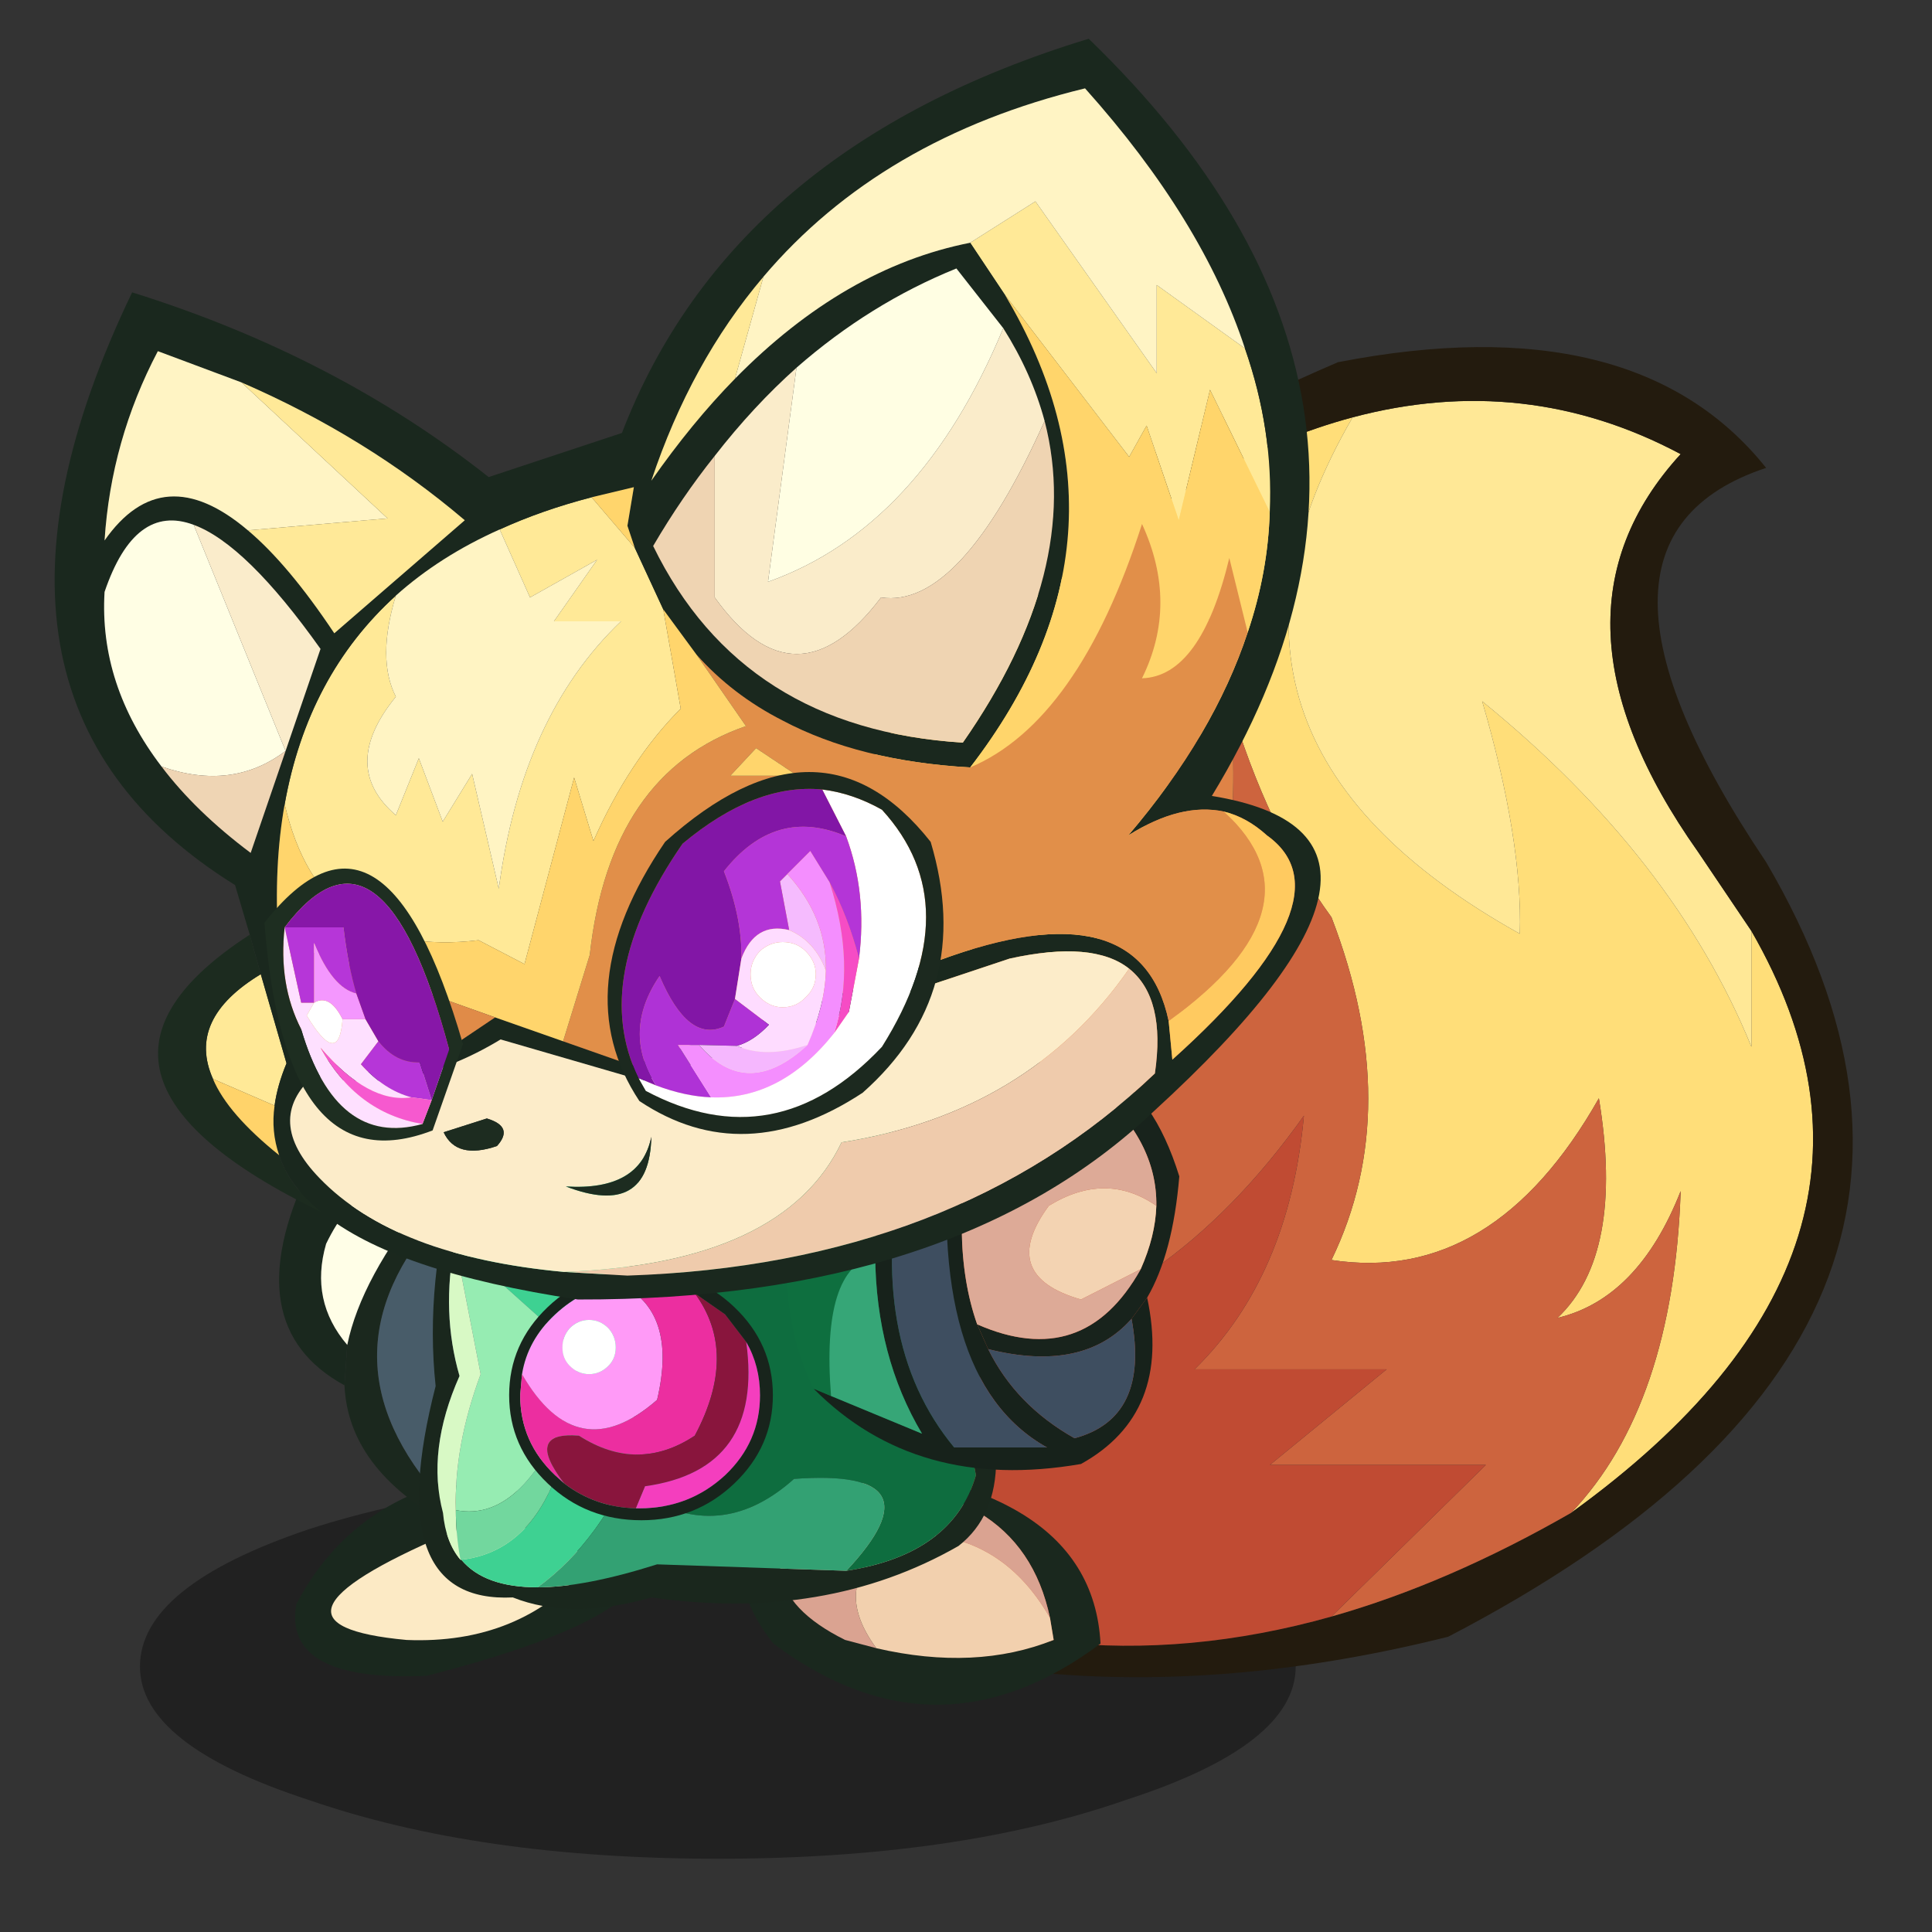 <svg xmlns:ffdec="https://www.free-decompiler.com/flash" xmlns:xlink="http://www.w3.org/1999/xlink" ffdec:objectType="frame" height="90" width="90" xmlns="http://www.w3.org/2000/svg"><rect width="100%" height="100%" fill="#333333" stroke="none"/><use ffdec:characterId="22" height="197.15" transform="translate(-1.203 1.805) scale(.43)" width="241.5" xlink:href="#a"/><defs><g id="a" transform="translate(2.8 -4.2)"><use ffdec:characterId="1" height="9.8" transform="matrix(2.256 0 0 4.249 15.16 159.728)" width="55.5" xlink:href="#b"/><use ffdec:characterId="6" height="78.85" transform="translate(72.467 24.709) scale(1.991)" width="76.4" xlink:href="#c"/><use ffdec:characterId="8" height="13.2" transform="translate(80.2 158.35) scale(1.991)" width="19.6" xlink:href="#d"/><use ffdec:characterId="10" height="11.2" transform="translate(32 159.35) scale(1.991)" width="19.05" xlink:href="#e"/><use ffdec:characterId="12" height="20.55" transform="translate(30.25 124.2) scale(1.991)" width="15.7" xlink:href="#f"/><use ffdec:characterId="14" height="27.3" transform="translate(45.4 119.9) scale(1.991)" width="31.4" xlink:href="#g"/><use ffdec:characterId="16" height="22.3" transform="translate(85.25 114.9) scale(1.991)" width="21.35" xlink:href="#h"/><use ffdec:characterId="21" height="68.6" transform="translate(5.95 4.2) scale(1.991)" width="68.85" xlink:href="#i"/></g><g id="j" fill-rule="evenodd"><path d="M35.3 3.8q-10.1 17.4 9.1 28.1.15-5.1-2.05-12.65Q52.8 27.75 57 38.05v-6.3Q67 49.1 47.2 63.4q5.55-5.85 5.95-17.5-2.3 5.85-6.7 6.9 3.65-3.45 2.25-11.95-5.75 10.15-14.55 8.8 4-8.25 0-18.65-3.5-4.8-5.55-11.75-.9-3.15-1.55-6.75l-6.9 12.15v-8.2l-9.9 4.4q3.5-4.4 9-8.15Q27.6 5.85 35.3 3.8" fill="#ffde79"/><path d="M57 31.75v6.3q-4.2-10.3-14.65-18.8 2.2 7.55 2.05 12.65-19.2-10.7-9.1-28.1 9.4-2.5 17.85 2-8.1 8.85.95 21.65l2.9 4.3" fill="#ffe896"/><path d="m57 31.75-2.9-4.3q-9.05-12.8-.95-21.65-8.45-4.5-17.85-2-7.7 2.05-16.05 8.9-5.5 3.75-9 8.15-5.6 7.1-5.95 15.9-.1 3.4.55 7.1l.7 4.75q.8 6.8.2 12.35l-.9 4.9q13.85 7.55 29.3 3.2 6.35-1.8 13.05-5.65Q67 49.1 57 31.75m.8-3.75q14.9 25.4-17.3 42.15Q17.9 75.8 0 66.95q6.15-7.8 2.05-23.3Q-1.3 16.15 34.5.8q16.2-3.15 23.3 5.75-11.8 3.9 0 21.45" fill="#231b0e"/><path d="m10.25 20.85 9.9-4.4v8.2l6.9-12.15q.65 3.6 1.55 6.75-5.3 5.6-8.45 17.7l-2.8-7.25-8 8.95V28.2L4.3 36.75q.35-8.8 5.95-15.9" fill="#ffcd61"/><path d="M28.6 19.25Q30.65 26.2 34.15 31q4 10.4 0 18.65 8.8 1.35 14.55-8.8 1.4 8.5-2.25 11.95 4.4-1.05 6.7-6.9-.4 11.65-5.95 17.5-6.7 3.85-13.05 5.65l8.4-8.25H30.8l6.35-5.2H26.7q5.15-5.05 5.95-13.8-7.5 10.55-17.9 12.5l-2.05-4.65-6.95 11.3q.6-5.55-.2-12.35l3.25 3.25 4.25-11.9L15.9 47q14.55-9.5 12.7-27.75" fill="#cd643e"/><path d="m4.3 36.75 5.05-8.55v10.45l8-8.95 2.8 7.25q3.15-12.1 8.45-17.7Q30.45 37.5 15.9 47l-2.85-7.05-4.25 11.9-3.25-3.25-.7-4.75q-.65-3.7-.55-7.1" fill="#df8346"/><path d="M34.15 69.05q-15.45 4.35-29.3-3.2l.9-4.9 6.95-11.3 2.05 4.65q10.4-1.95 17.9-12.5-.8 8.75-5.95 13.8h10.45l-6.35 5.2h11.75l-8.4 8.25" fill="#c04b33"/></g><g id="k" fill-rule="evenodd"><path d="M2.9 0q16.2.55 16.7 9.9-8.9 6.65-17.8 0Q-2.25 4.8 2.9 0m13.95 8.5Q15.2.65 4.55 1.2-.75 6.5 5.7 9.7l1.7.45q5.4 1.25 9.65-.45l-.2-1.2" fill="#1a281e"/><path d="M7.4 10.15 5.7 9.7Q-.75 6.5 4.55 1.2 15.2.65 16.85 8.5q-2.75-4.8-8-4.55-4.25 2.4-1.45 6.2" fill="#daa391"/><path d="M7.4 10.15q-2.8-3.8 1.45-6.2 5.25-.25 8 4.55l.2 1.2q-4.25 1.7-9.65.45" fill="#f2d0ae"/></g><g id="l" fill-rule="evenodd"><path d="M7.15 11.15q-7.85.35-7.1-3.9Q3.7.3 12.55 0q15.3 5.85-5.4 11.15M6.05 9.2q6.15.25 9.85-4-1.5-3.05-7.65-1.75-11.4 4.9-2.2 5.75" fill="#1a281e"/><path d="M6.05 9.2q-9.2-.85 2.2-5.75 6.15-1.3 7.65 1.75-3.7 4.25-9.85 4" fill="#fceac5"/></g><g id="m" fill-rule="evenodd"><path d="m9.2 1.3 6.5 1.3-.1 1.5-5.85-1.5q-7.9 7.85-1.7 15.7l6.65.6-.1 1.65H9.2q-5.45-3-5.65-7.55l.15-2.2q.75-3.65 4.4-8.15L9.2 1.3" fill="#1b281e"/><path d="m14.7 18.9-6.65-.6q-6.2-7.85 1.7-15.7l5.85 1.5-.9 14.8" fill="#485c69"/><path d="M9.2 1.3 8.1 2.65Q4.7.85 2.55 5.3q-.9 3.1 1.15 5.5L3.55 13Q-2.4 9.75 1.6 1.3q4.1-2.6 7.6 0" fill="#1a281e"/><path d="M8.1 2.65q-3.65 4.5-4.4 8.15-2.05-2.4-1.15-5.5Q4.7.85 8.1 2.65" fill="#fffee7"/></g><g id="n" fill-rule="evenodd"><path d="M26.45.15 27.6 0l3.8 19.2q0 3.1-2.05 4.7-7.25 4.15-16.7 2.8-4.4 1.25-7.55 0-7.25.35-4.2-11.5Q.3 9.6 2.05 3.4l1.15-.15q-.85 2.05-1.25 4.1-.75 3.85.25 7.3-1.8 4.05-.9 7.45.15 1.6.95 2.55h.05q1.25 1.5 4.15 1.5 2.55 0 6.5-1.25l10.3.35q5.8-.9 7.05-5.2L26.45.15" fill="#1a271d"/><path d="M6.45 26.15q-2.9 0-4.15-1.5 5.2-.6 6.15-9.05l.2-2.25-6.7-6q.4-2.05 1.25-4.1L12.45 2q-2.1 7.2-.5 16.6-2 5-5.5 7.55" fill="#3ed192"/><path d="M2 21.95q-.1-3.5 1.35-7.4l-1.4-7.2 6.7 6-.2 2.25Q5.8 22.7 2 21.95" fill="#96ecb2"/><path d="M2.25 24.65q-.8-.95-.95-2.55-.9-3.4.9-7.45-1-3.45-.25-7.3l1.4 7.2Q1.9 18.45 2 21.95q0 1.35.25 2.7" fill="#d8f9c5"/><path d="m26.45.15 3.85 19.9q-1.25 4.3-7.05 5.2 5.25-5.6-2.85-5-3.8 3.4-7.95 1.05l-.5-2.7q-1.6-9.4.5-16.6l14-1.85" fill="#0e6d3f"/><path d="m23.25 25.25-10.3-.35Q9 26.15 6.45 26.15q3.5-2.55 5.5-7.55l.5 2.7q4.15 2.35 7.95-1.05 8.1-.6 2.85 5" fill="#33a173"/><path d="M2.3 24.65h-.05Q2 23.3 2 21.95q3.8.75 6.45-6.35-.95 8.45-6.15 9.05" fill="#72d79e"/><path d="M8.2 12.05q-.4.45-.4 1.05 0 .6.4 1 .45.45 1.05.45.6 0 1.05-.45.4-.4.4-1t-.4-1.05q-.45-.45-1.05-.45-.6 0-1.05.45m-2.6 2.5q.3-1.85 1.8-3.25t3.45-1.7q3.25 1.5 2.1 6.35-4.35 3.8-7.35-1.4" fill="#ff9af7"/><path d="M8.2 12.05q.45-.45 1.05-.45.6 0 1.05.45.4.45.4 1.05 0 .6-.4 1-.45.45-1.05.45-.6 0-1.05-.45-.4-.4-.4-1t.4-1.05" fill="#fff"/><path d="M10.85 9.6q-1.95.3-3.45 1.7-1.5 1.4-1.8 3.25l-.1 1.15q0 2.55 1.9 4.35l.5.45q1.7 1.3 3.9 1.35h.2q2.7 0 4.65-1.8 1.9-1.8 1.9-4.35 0-1.6-.75-2.9l-1.15-1.5L15 10.15q-1.35-.65-3-.65l-1.15.1m1.25-.7q2.95 0 5.05 2 2.1 2 2.1 4.8t-2.1 4.8q-2.1 2-5.05 2-3 0-5.1-2-2.1-2-2.1-4.8T7 10.9q2.1-2 5.1-2" fill="#18241c"/><path d="M10.85 9.6 12 9.5q1.65 0 3 .65 2.4 3.25 0 7.75-3.1 2.05-6.3 0-3-.25-.8 2.6l-.5-.45q-1.9-1.8-1.9-4.35l.1-1.15q3 5.2 7.35 1.4 1.15-4.85-2.1-6.35" fill="#ec2ea0"/><path d="m15 10.15 1.65 1.15 1.15 1.5q.95 6.95-5.5 7.85l-.5 1.2q-2.2-.05-3.9-1.35-2.2-2.85.8-2.6 3.2 2.05 6.3 0 2.4-4.5 0-7.75" fill="#89153d"/><path d="M17.8 12.8q.75 1.3.75 2.9 0 2.55-1.9 4.35-1.95 1.8-4.65 1.8h-.2l.5-1.2q6.45-.9 5.5-7.85" fill="#f43ebe"/></g><g id="o" fill-rule="evenodd"><path d="m18.75 14.05.85-1.15q1.35 6.3-3.6 9.05-8.95 1.55-14.55-4.1l.95.4 4.95 2.05q-2.5-4.2-2.55-9.7 0-3.1.7-6.6l5.1-2.85-.4 1.75q-1.45 6.9.15 11.45l.6 1.35q1.5 3.05 4.7 4.85 4.1-1.1 3.1-6.5M8.95 3.2 6.3 5.3q-2 9.95 2.8 15.75h5.05Q7.45 17.3 8.95 3.2" fill="#17221b"/><path d="m19.6 12.9-.85 1.15q-2.6 2.95-7.8 1.65l-.6-1.35q5.8 2.55 8.9-3 .8-1.8.85-3.45.05-3.55-3.35-6.45-3.4-1.2-6.55 1.45l.4-1.75Q18.55-2.7 21.35 6.3q-.35 4.2-1.75 6.6" fill="#18231c"/><path d="M19.25 11.35 16 13q-4.55-1.3-1.75-5.1 3.1-1.9 5.85 0-.05 1.65-.85 3.45" fill="#f3d3b2"/><path d="M10.35 14.35Q8.75 9.8 10.2 2.9q3.15-2.65 6.55-1.45 3.4 2.9 3.35 6.45-2.75-1.9-5.85 0-2.8 3.8 1.75 5.1l3.25-1.65q-3.1 5.55-8.9 3" fill="#ddaa97"/><path d="M18.75 14.05q1 5.4-3.1 6.5-3.2-1.8-4.7-4.85 5.2 1.3 7.8-1.65M8.95 3.2q-1.5 14.1 5.2 17.85H9.1Q4.3 15.25 6.3 5.3l2.65-2.1" fill="#3e4e60"/><path d="M5.5 4q-.7 3.5-.7 6.6-2.95.7-2.4 7.65l-.95-.4q-2.3-4.7-1-11L5.5 4" fill="#0e6f3f"/><path d="M4.8 10.6q.05 5.5 2.55 9.7L2.4 18.25q-.55-6.95 2.4-7.65" fill="#36a677"/></g><g id="p" fill-rule="evenodd"><path d="m51.7 13.95-1.9-2.85 3.55-2.25 6.6 9.35v-4.8l4.8 3.45q1.55 4.45 1.35 8.9l-3.25-6.65-1.7 7.1-1.75-5.15-.95 1.7-6.75-8.8M31.55 27.7l1.55 3.35.95 5.4q-2.8 2.8-4.75 7.2l-1.05-3.45-2.7 10.15-2.5-1.3q-8.6 1.05-10.55-7.4 1.25-7 6.05-11.35-1.05 3.45 0 5.5-3.1 3.8 0 6.45l1.25-3.1 1.3 3.45 1.6-2.6 1.45 6.25q1.25-9.4 6.65-14.55h-3.65l2.35-3.35-3.65 2.05-1.65-3.7q2.3-1.05 5-1.75l2.35 2.75M11.2 50.9l1.4 4.85q-.5 1.2-.65 2.3L8.6 56.6q-1.45-3.25 2.6-5.7" fill="#ffe997"/><path d="m49.8 11.1 1.9 2.85q7.8 13.1-1.9 25.7-6.05-.35-10.2-2.55-2.75-1.4-4.7-3.6l-1.8-2.45-1.55-3.35-.4-1.2.35-2.1-2.3.55q-2.7.7-5 1.75-3.25 1.45-5.65 3.6-4.8 4.35-6.05 11.35-.6 3.35-.35 7.4.9 10 9.05 6.05l2.75-1.85 3.7 1.3 3.7 1.3 16.75-5.7q10.95-4.05 12.5 3.3l.2 2.1q9.85-8.85 5.15-12.2-1.1-1-2.35-1.3-2.35-.5-5.2 1.3 4.65-5.45 6.5-11.05 1.1-3.25 1.2-6.55.2-4.45-1.35-8.9-2.3-7-8.7-14.15-11.1 2.7-17.5 10.25-3.95 4.65-6.1 11.1 2.2-3.15 4.55-5.55 5.95-6.05 12.8-7.4m1.8 4.65-2.55-3.25q-4.7 1.9-8.7 5.4Q38 20 35.9 22.7q-1.8 2.25-3.35 4.9 4.85 9.95 16.85 10.7 6.55-9.4 4.45-17.5-.7-2.6-2.25-5.05M7.55 26.45q-3.2-1.2-4.85 3.65-.3 5.05 3.1 9.5 1.85 2.45 4.85 4.7l1.9-5.55 1.9-5.55q-4.05-5.7-6.9-6.75m50.9 24.15q-1.95-1.55-6.5-.55L32 56.7l-7.75-2.25q-5.2 3.15-10.15 1.95-2.75 2.45.3 5.6 4.1 4.25 13.3 5.1l3.45.2q17.8-.6 28.7-11 .6-4.1-1.4-5.7M10.6 48.75l-.8-2.7Q-6.45 35.95 4.2 13.8q11.05 3.45 19.4 10.05l7.25-2.4Q36.85 5.9 56.25 0q20 19.35 6.7 41.2 13.25 2.15-3.15 17.15-10.85 10.3-31.35 10.25-10-1.5-13.95-4.75-1.75-1.4-2.3-3.1-.45-1.3-.25-2.7.15-1.1.65-2.3l-1.4-4.85-.6-2.15m-.1-22q2.2 1.85 4.7 5.6l7.1-6.15q-5.35-4.55-12.15-7.5L5.6 17q-2.55 4.85-2.9 10.3 3.15-4.5 7.8-.55" fill="#1a281e"/><path d="M40.35 17.9q4-3.5 8.7-5.4l2.55 3.25q-4.5 10.85-12.8 13.8l1.55-11.65" fill="#fffee3"/><path d="m64.75 16.85-4.8-3.45v4.8l-6.6-9.35-3.55 2.25q-6.85 1.35-12.8 7.4l1.55-5.55q6.4-7.55 17.5-10.25 6.4 7.15 8.7 14.15m-54.6 1.85 7.95 7.4-7.6.65q-4.65-3.95-7.8.55.35-5.45 2.9-10.3l4.55 1.7" fill="#fff4c4"/><path d="M5.8 39.6q-3.4-4.45-3.1-9.5 1.65-4.85 4.85-3.65l5 12.3q-2.9 2.2-6.75.85" fill="#fffee4"/><path d="m51.7 13.95 6.75 8.8.95-1.7 1.75 5.15 1.7-7.1 3.25 6.65q-.1 3.3-1.2 6.55l-1-4.05q-1.55 6.45-4.75 6.55 2-4.05 0-8.4-3.45 10.75-9.35 13.25 9.7-12.6 1.9-25.7" fill="#ffd56b"/><path d="M49.8 39.65q5.9-2.5 9.35-13.25 2 4.35 0 8.4 3.2-.1 4.75-6.55l1 4.05q-1.85 5.6-6.5 11.05 2.85-1.8 5.2-1.3 5.65 5.15-3 11.4-1.55-7.35-12.5-3.3l-16.75 5.7-3.7-1.3 1.45-4.7q1.1-9.9 8.5-12.45l-2.7-3.9q1.95 2.2 4.7 3.6 4.15 2.2 10.2 2.55M38.15 38.6l-1.4 1.5h3.65l-2.25-1.5" fill="#e18f49"/><path d="M40.35 17.9 38.8 29.55q8.3-2.95 12.8-13.8 1.55 2.45 2.25 5.05-4.6 10.25-8.9 9.6-4.65 6.15-9.05 0v-7.7q2.1-2.7 4.45-4.8" fill="#faecca"/><path d="m34.9 33.5 2.7 3.9q-7.4 2.55-8.5 12.45l-1.45 4.7-3.7-1.3-11.8-4.2q-.25-4.05.35-7.4 1.95 8.45 10.55 7.4l2.5 1.3 2.7-10.15 1.05 3.45q1.95-4.4 4.75-7.2l-.95-5.4 1.8 2.45m3.25 5.1 2.25 1.5h-3.65l1.4-1.5M29.2 24.95l2.3-.55-.35 2.1.4 1.2-2.35-2.75" fill="#ffd56c"/><path d="M60.6 53.45q8.65-6.25 3-11.4 1.25.3 2.35 1.3 4.7 3.35-5.15 12.2l-.2-2.1" fill="#ffca60"/><path d="M27.7 67.1q-9.2-.85-13.3-5.1-3.05-3.15-.3-5.6 4.95 1.2 10.15-1.95L32 56.7l19.95-6.65q4.55-1 6.5.55Q53 58.45 42.8 60.05q-3.15 6.6-15.1 7.05m4.75-7.35q-.6 2.95-4.65 2.7 4.55 1.75 4.65-2.7m-8.4.5q.95-1.05-.55-1.5l-2.35.75q.7 1.5 2.9.75" fill="#fcecc9"/><path d="M53.85 20.8q2.1 8.1-4.45 17.5-12-.75-16.85-10.7 1.55-2.65 3.35-4.9v7.7q4.4 6.15 9.05 0 4.3.65 8.9-9.6" fill="#efd4b2"/><path d="m24.2 26.7 1.65 3.7 3.65-2.05-2.35 3.35h3.65q-5.4 5.15-6.65 14.55L22.7 40l-1.6 2.6-1.3-3.45-1.25 3.1q-3.1-2.65 0-6.45-1.05-2.05 0-5.5 2.4-2.15 5.65-3.6" fill="#fff4c3"/><path d="M37 18.5q-2.35 2.4-4.55 5.55 2.15-6.45 6.1-11.1L37 18.5m-26.85.2q6.8 2.95 12.15 7.5l-7.1 6.15q-2.5-3.75-4.7-5.6l7.6-.65-7.95-7.4" fill="#ffe998"/><path d="M7.55 26.45q2.85 1.05 6.9 6.75l-1.9 5.55-5-12.3" fill="#faeccb"/><path d="m12.55 38.75-1.9 5.55q-3-2.25-4.85-4.7 3.85 1.35 6.75-.85" fill="#efd5b4"/><path d="M14.5 63.85q-15.55-7.55-3.9-15.1l.6 2.15q-4.05 2.45-2.6 5.7.8 1.9 3.6 4.15.55 1.7 2.3 3.1" fill="#1c2b1f"/><path d="m12.15 49.05 11.8 4.2-2.75 1.85q-8.15 3.95-9.05-6.05" fill="#e08b48"/><path d="M24.05 60.25q-2.2.75-2.9-.75l2.35-.75q1.5.45.55 1.5m8.4-.5q-.1 4.45-4.65 2.7 4.05.25 4.65-2.7" fill="#1d2c20"/><path d="M58.45 50.6q2 1.6 1.4 5.7-10.9 10.4-28.7 11l-3.45-.2q11.95-.45 15.1-7.05 10.2-1.6 15.65-9.45" fill="#efcbac"/><path d="M11.95 58.05q-.2 1.4.25 2.7-2.8-2.25-3.6-4.15l3.35 1.45" fill="#ffd36a"/><path d="m43.05 43.4-1.3-2.55q1.65.2 3.25 1.1 4.8 5.25 0 12.9-5.8 6.15-12.85 2.4l-.4-.7.95.4q1.6.6 3 .65 3.8.15 6.7-3.5l.8-1.15.55-2.9q.45-3.55-.7-6.65m-3.45 5.75q.75 0 1.25.5.55.55.55 1.25 0 .75-.55 1.25-.5.55-1.25.55-.7 0-1.25-.55-.5-.5-.5-1.25 0-.7.5-1.25.55-.5 1.25-.5" fill="#fff"/><path d="m41.75 40.85 1.3 2.55q-3.85-1.65-6.65 1.9 1 2.55.95 4.75l-.35 2.2-.6 1.5q-1.95.9-3.5-2.75-2.05 3-.2 5.95l-.95-.4q-2.65-5.45 2.4-12.75 3.95-3.3 7.6-2.95" fill="#8216a6"/><path d="m39.95 48.5-.5-2.65.4-.4q2.15 2.35 2.1 5.25-.6-1.6-2-2.2" fill="#f5bbfe"/><path d="M43.05 43.4q1.15 3.1.7 6.65-.6-2.3-1.6-4.15l-1.05-1.7-1.25 1.25-.4.4.5 2.65q-1.85-.45-2.6 1.55.05-2.2-.95-4.75 2.8-3.55 6.65-1.9" fill="#b435d7"/><path d="M39.95 48.5q1.4.6 2 2.2-.05 1.9-1 4.05-2.25.75-3.85.05.9-.25 1.75-1.15L37 52.25l.35-2.2q.75-2 2.6-1.55m-.35.65q-.7 0-1.25.5-.5.55-.5 1.25 0 .75.5 1.25.55.55 1.25.55.75 0 1.25-.55.55-.5.55-1.25 0-.7-.55-1.25-.5-.5-1.25-.5" fill="#fedcff"/><path d="M35.7 57.6q-1.4-.05-3-.65-1.85-2.95.2-5.95 1.55 3.65 3.5 2.75l.6-1.5 1.85 1.4q-.85.9-1.75 1.15l-2.05-.05H33.9l1.8 2.85" fill="#af32d6"/><path d="m43.75 50.05-.55 2.9-.8 1.15q1.2-3.7-.25-8.2 1 1.85 1.6 4.15" fill="#f64cc5"/><path d="M42.4 54.1q-2.9 3.65-6.7 3.5l-1.8-2.85h1.15q2.6 3.05 5.9 0 .95-2.15 1-4.05.05-2.9-2.1-5.25l1.25-1.25 1.05 1.7q1.45 4.5.25 8.2" fill="#f48efe"/><path d="m31.75 56.55.4.7Q39.2 61 45 54.85q4.8-7.65 0-12.9-1.6-.9-3.25-1.1-3.65-.35-7.6 2.95-5.05 7.3-2.4 12.75m.05 1.25q-4.05-6.1 1.4-14.1 8.45-7.6 14.45 0 2.45 8.2-3.7 13.65-6.45 4.25-12.15.45" fill="#1c291f"/><path d="M37.1 54.8q1.6.7 3.85-.05-3.3 3.05-5.9 0l2.05.05" fill="#f5b7fe"/><path d="m12.5 48.35.9 4.1h.7l-.4.7q1.75 2.9 1.95.2h1.25l.7 1.2-.95 1.25q1.25 1.4 2.75 1.8-2.35.35-4.95-2.7 1.95 3.55 5.55 4.15-4.7 1.3-6.6-5.15-1.25-2.45-.9-5.55" fill="#fee0ff"/><path d="M14.1 52.45q.85-.5 1.55.9-.2 2.7-1.95-.2l.4-.7" fill="#fff"/><path d="M16.4 51.95q-1.3-.3-2.3-2.75v3.25h-.7l-.9-4.1h3.2q.25 2.1.7 3.6m3 5.65q-1.5-.4-2.75-1.8l.95-1.25q.95 1.2 2.25 1.15l.65 2.05-1.1-.15" fill="#b636d8"/><path d="M12.5 48.35q-.35 3.1.9 5.55 1.9 6.45 6.6 5.15l.5-1.3.95-2.75q-3.65-13.65-8.95-6.65m9.7 6.35-1.65 4.7q-8.05 3.1-9.15-11.3 6.5-8.25 10.8 6.6" fill="#1e2e21"/><path d="M14.1 52.45V49.2q1 2.45 2.3 2.75l.5 1.4h-1.25q-.7-1.4-1.55-.9" fill="#f497fe"/><path d="M16.4 51.95q-.45-1.5-.7-3.6h-3.2q5.3-7 8.95 6.65l-.95 2.75-.65-2.05q-1.3.05-2.25-1.15l-.7-1.2-.5-1.4" fill="#8717a8"/><path d="M20 59.05q-3.6-.6-5.55-4.15 2.6 3.05 4.95 2.7l1.1.15-.5 1.3" fill="#f659cf"/></g><use ffdec:characterId="2" height="72.35" transform="translate(1.9 6.5)" width="62.5" xlink:href="#j" id="c"/><use ffdec:characterId="7" height="13.2" width="19.6" xlink:href="#k" id="d"/><use ffdec:characterId="9" height="11.2" width="19.05" xlink:href="#l" id="e"/><use ffdec:characterId="11" height="20.55" width="15.7" xlink:href="#m" id="f"/><use ffdec:characterId="13" height="27.3" width="31.4" xlink:href="#n" id="g"/><use ffdec:characterId="15" height="22.3" width="21.35" xlink:href="#o" id="h"/><use ffdec:characterId="17" height="68.6" width="68.85" xlink:href="#p" id="i"/><path d="M27.75 0q0 2-8.15 3.4Q11.5 4.9 0 4.9q-11.5 0-19.65-1.5-8.1-1.4-8.1-3.4 0-2.05 8.1-3.5Q-11.5-4.9 0-4.9q11.5 0 19.6 1.4 8.15 1.45 8.15 3.5" fill-opacity=".349" fill-rule="evenodd" transform="translate(27.75 4.9)" id="b"/></defs></svg>
